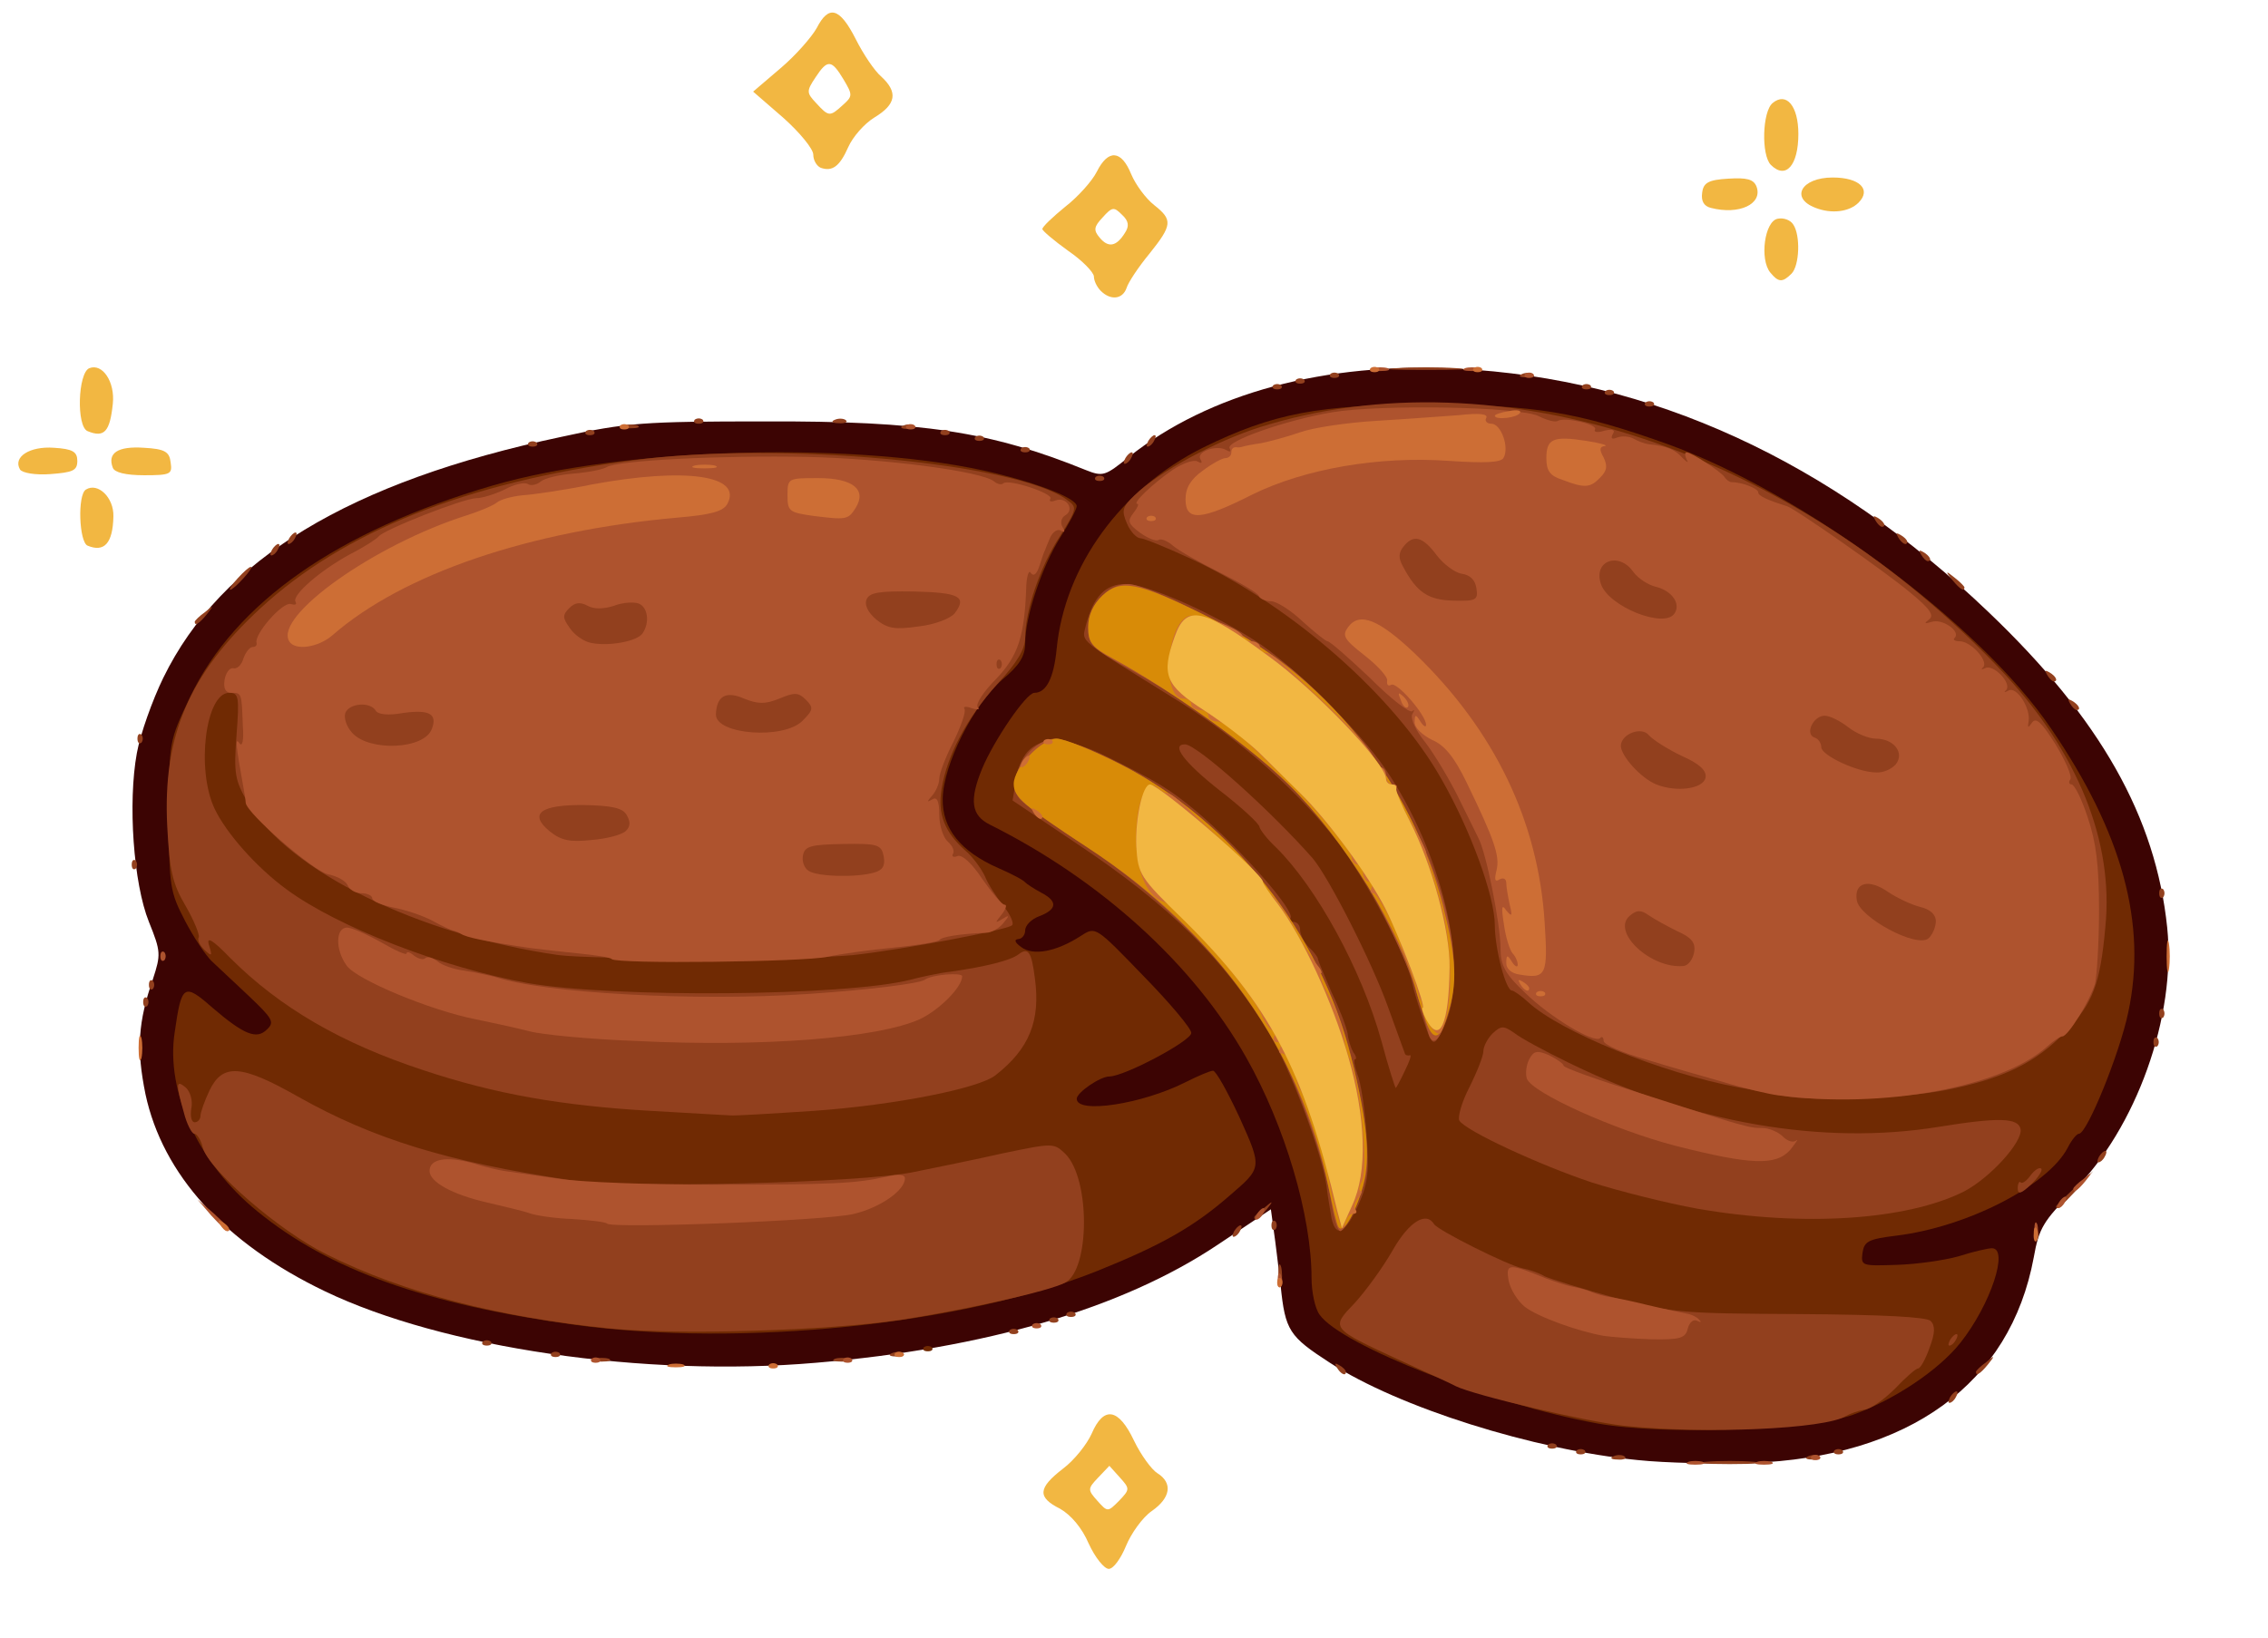 <!DOCTYPE svg PUBLIC "-//W3C//DTD SVG 20010904//EN" "http://www.w3.org/TR/2001/REC-SVG-20010904/DTD/svg10.dtd">
<svg version="1.0" xmlns="http://www.w3.org/2000/svg" width="396px" height="286px" viewBox="0 0 3960 2860" preserveAspectRatio="xMidYMid meet">
<g id="layer101" fill="#3c0403" stroke="none">
<path d="M2860 2550 c-183 -18 -418 -92 -538 -170 -71 -46 -78 -56 -86 -135 -4 -33 -9 -76 -12 -96 l-5 -37 -93 62 c-166 111 -405 181 -701 206 -300 26 -652 -26 -858 -125 -175 -84 -283 -204 -313 -344 -16 -79 -13 -126 13 -201 14 -43 14 -48 -7 -100 -27 -67 -37 -208 -21 -295 6 -33 27 -92 46 -131 101 -207 326 -343 695 -421 114 -25 144 -27 355 -27 275 -1 396 18 561 85 30 12 34 10 75 -23 140 -111 342 -166 574 -154 338 17 651 161 927 425 196 187 292 358 312 551 16 155 -54 350 -164 460 -52 52 -60 65 -69 116 -41 221 -218 349 -494 359 -62 2 -150 0 -197 -5z"/>
</g>
<g id="layer102" fill="#702a03" stroke="none">
<path d="M2789 2486 c-183 -33 -447 -136 -485 -190 -8 -11 -14 -40 -14 -64 0 -108 -46 -265 -114 -385 -92 -163 -254 -310 -448 -407 -32 -16 -36 -42 -13 -98 21 -50 77 -132 91 -132 21 0 34 -26 39 -77 14 -145 113 -280 255 -351 122 -60 204 -76 395 -75 183 0 258 12 415 68 237 85 547 314 671 497 125 183 168 342 135 496 -15 72 -72 212 -86 212 -4 0 -13 11 -20 25 -35 66 -176 138 -299 153 -49 6 -56 10 -59 30 -3 23 -1 23 60 21 35 -1 83 -8 108 -15 25 -8 51 -14 58 -14 30 0 -2 98 -55 165 -38 48 -116 100 -188 126 -77 27 -328 36 -446 15z"/>
<path d="M1613 2353 c4 -3 10 -3 14 0 3 4 0 7 -7 7 -7 0 -10 -3 -7 -7z"/>
<path d="M1005 2314 c-262 -36 -430 -96 -555 -198 -103 -83 -161 -209 -145 -313 12 -84 16 -87 66 -43 55 47 77 56 95 38 14 -13 10 -19 -32 -59 -26 -24 -55 -52 -65 -61 -10 -10 -31 -41 -46 -70 -26 -50 -28 -60 -28 -183 0 -130 0 -130 37 -208 79 -165 258 -290 528 -369 233 -68 649 -78 880 -21 78 19 140 44 140 57 0 5 -13 30 -29 55 -32 51 -61 138 -61 184 0 23 -10 39 -40 64 -50 43 -103 148 -104 208 -1 52 31 92 97 121 23 10 44 21 47 25 3 3 15 11 28 18 29 15 28 29 -3 41 -14 5 -25 16 -25 25 0 8 -6 15 -12 15 -8 1 -6 6 5 14 21 16 62 8 105 -20 25 -16 25 -16 108 70 46 47 84 92 84 100 0 14 -117 76 -143 76 -16 0 -57 28 -57 39 0 27 115 9 190 -29 22 -11 43 -20 48 -20 5 0 25 36 46 81 40 89 40 88 -17 137 -63 55 -120 87 -232 132 -235 94 -620 133 -910 94z"/>
</g>
<g id="layer103" fill="#92401e" stroke="none">
<path d="M2978 2553 c23 -2 61 -2 85 0 23 2 4 4 -43 4 -47 0 -66 -2 -42 -4z"/>
<path d="M2818 2543 c7 -3 16 -2 19 1 4 3 -2 6 -13 5 -11 0 -14 -3 -6 -6z"/>
<path d="M3158 2543 c7 -3 16 -2 19 1 4 3 -2 6 -13 5 -11 0 -14 -3 -6 -6z"/>
<path d="M2753 2533 c4 -3 10 -3 14 0 3 4 0 7 -7 7 -7 0 -10 -3 -7 -7z"/>
<path d="M3203 2533 c4 -3 10 -3 14 0 3 4 0 7 -7 7 -7 0 -10 -3 -7 -7z"/>
<path d="M2703 2523 c4 -3 10 -3 14 0 3 4 0 7 -7 7 -7 0 -10 -3 -7 -7z"/>
<path d="M2835 2490 c-69 -8 -260 -53 -293 -69 -9 -5 -53 -25 -97 -45 -123 -57 -122 -56 -79 -101 19 -21 49 -62 66 -92 28 -49 58 -68 72 -45 7 11 129 72 154 77 11 2 29 8 39 14 11 5 66 22 124 38 98 26 117 27 321 28 145 1 222 5 229 12 8 8 8 21 -2 47 -7 20 -16 36 -20 36 -4 0 -22 16 -40 35 -19 19 -43 36 -54 37 -11 2 -25 7 -32 11 -36 23 -248 32 -388 17z"/>
<path d="M3405 2440 c3 -5 8 -10 11 -10 3 0 2 5 -1 10 -3 6 -8 10 -11 10 -3 0 -2 -4 1 -10z"/>
<path d="M2334 2388 c-4 -7 -3 -8 4 -4 7 4 12 9 12 12 0 8 -9 4 -16 -8z"/>
<path d="M3450 2396 c0 -2 8 -10 18 -17 15 -13 16 -12 3 4 -13 16 -21 21 -21 13z"/>
<path d="M1038 2373 c6 -2 18 -2 25 0 6 3 1 5 -13 5 -14 0 -19 -2 -12 -5z"/>
<path d="M1458 2373 c6 -2 18 -2 25 0 6 3 1 5 -13 5 -14 0 -19 -2 -12 -5z"/>
<path d="M963 2363 c4 -3 10 -3 14 0 3 4 0 7 -7 7 -7 0 -10 -3 -7 -7z"/>
<path d="M1558 2363 c7 -3 16 -2 19 1 4 3 -2 6 -13 5 -11 0 -14 -3 -6 -6z"/>
<path d="M843 2343 c4 -3 10 -3 14 0 3 4 0 7 -7 7 -7 0 -10 -3 -7 -7z"/>
<path d="M3405 2340 c3 -5 8 -10 11 -10 3 0 2 5 -1 10 -3 6 -8 10 -11 10 -3 0 -2 -4 1 -10z"/>
<path d="M1064 2320 c-191 -19 -359 -62 -493 -129 -82 -40 -207 -148 -217 -187 -3 -13 -10 -24 -15 -24 -4 0 -13 -17 -18 -37 -14 -50 -14 -58 3 -44 8 7 13 23 10 37 -2 13 0 24 6 24 5 0 10 -5 10 -11 0 -6 7 -26 16 -45 23 -47 55 -45 154 11 131 74 261 114 475 146 95 15 509 5 600 -14 39 -8 109 -22 157 -33 87 -18 88 -18 108 1 44 44 43 202 0 225 -28 15 -172 47 -287 65 -128 19 -389 27 -509 15z"/>
<path d="M1763 2323 c4 -3 10 -3 14 0 3 4 0 7 -7 7 -7 0 -10 -3 -7 -7z"/>
<path d="M1833 2303 c4 -3 10 -3 14 0 3 4 0 7 -7 7 -7 0 -10 -3 -7 -7z"/>
<path d="M1863 2293 c4 -3 10 -3 14 0 3 4 0 7 -7 7 -7 0 -10 -3 -7 -7z"/>
<path d="M2232 2225 c0 -16 2 -22 5 -12 2 9 2 23 0 30 -3 6 -5 -1 -5 -18z"/>
<path d="M2155 2150 c3 -5 8 -10 11 -10 3 0 2 5 -1 10 -3 6 -8 10 -11 10 -3 0 -2 -4 1 -10z"/>
<path d="M2220 2140 c0 -7 3 -10 7 -7 3 4 3 10 0 14 -4 3 -7 0 -7 -7z"/>
<path d="M2325 2128 c-2 -13 -7 -39 -9 -58 -9 -59 -62 -202 -100 -265 -76 -127 -174 -224 -335 -331 l-113 -76 6 -36 c12 -75 64 -88 162 -39 86 43 106 55 153 94 77 65 175 176 164 187 -3 3 -1 6 5 6 7 0 12 6 12 14 0 8 7 21 15 30 9 8 16 18 16 20 0 3 11 29 24 59 14 29 26 61 28 72 1 11 6 26 10 33 5 6 6 12 3 12 -3 0 -1 12 4 26 6 14 13 60 16 103 5 66 3 86 -14 125 -23 50 -39 59 -47 24z"/>
<path d="M2190 2126 c0 -2 8 -10 18 -17 15 -13 16 -12 3 4 -13 16 -21 21 -21 13z"/>
<path d="M2964 2111 c-55 -10 -138 -31 -185 -46 -90 -30 -220 -90 -231 -108 -3 -6 4 -32 18 -59 13 -26 24 -54 24 -62 0 -8 7 -22 16 -31 15 -14 19 -14 38 -1 11 9 54 32 95 52 214 105 443 145 646 112 105 -17 139 -16 143 4 4 22 -53 85 -99 109 -100 50 -280 62 -465 30z"/>
<path d="M3590 2107 c0 -2 15 -16 33 -33 l32 -29 -29 33 c-28 30 -36 37 -36 29z"/>
<path d="M3523 2075 c0 -8 3 -13 5 -10 3 3 11 -3 18 -13 7 -9 15 -14 18 -11 3 3 -5 15 -17 27 -18 17 -24 19 -24 7z"/>
<path d="M3665 2020 c3 -5 8 -10 11 -10 3 0 2 5 -1 10 -3 6 -8 10 -11 10 -3 0 -2 -4 1 -10z"/>
<path d="M1135 1940 c-154 -9 -270 -29 -396 -71 -143 -47 -250 -109 -337 -196 -32 -33 -42 -38 -37 -22 6 19 5 20 -8 8 -8 -8 -13 -17 -10 -22 2 -4 -8 -29 -23 -55 -23 -39 -28 -62 -32 -139 -8 -158 38 -265 162 -380 146 -135 359 -220 651 -259 252 -34 670 4 758 69 18 13 18 15 -12 63 -35 53 -61 131 -61 177 0 21 -14 44 -49 82 -53 59 -87 123 -97 183 -7 44 5 75 42 108 13 11 28 32 34 45 5 13 20 36 32 51 12 15 19 31 15 34 -8 8 -188 42 -277 52 -75 8 -456 8 -515 0 -244 -35 -472 -147 -542 -266 -23 -39 -25 -51 -20 -118 5 -67 4 -74 -13 -74 -41 0 -58 134 -25 203 20 42 73 102 125 140 89 66 273 137 422 164 149 26 555 23 668 -6 19 -5 51 -12 70 -14 63 -9 105 -20 118 -30 17 -13 23 -6 29 42 10 74 -10 123 -69 169 -29 23 -176 52 -316 62 -76 5 -141 9 -147 8 -5 0 -68 -4 -140 -8z"/>
<path d="M3115 1914 c-11 -3 -47 -9 -80 -15 -134 -25 -311 -97 -367 -149 -12 -11 -25 -20 -28 -20 -11 0 -30 -74 -30 -114 0 -50 -42 -166 -93 -255 -81 -144 -258 -300 -433 -383 -45 -21 -87 -38 -93 -38 -6 0 -17 -11 -23 -25 -10 -23 -9 -29 13 -50 41 -40 140 -94 219 -119 416 -131 934 41 1299 430 129 139 192 294 177 443 -9 100 -22 134 -69 182 -52 55 -109 83 -211 103 -71 14 -230 20 -281 10z"/>
<path d="M2412 1818 c-35 -126 -114 -269 -184 -338 -16 -15 -28 -31 -29 -36 0 -5 -31 -34 -70 -64 -62 -49 -85 -80 -60 -80 21 0 150 116 223 199 28 33 104 182 132 261 15 41 28 77 29 80 1 3 5 4 9 3 3 -1 -1 11 -9 27 -8 17 -15 30 -16 30 -1 0 -13 -37 -25 -82z"/>
<path d="M3760 1820 c0 -7 3 -10 7 -7 3 4 3 10 0 14 -4 3 -7 0 -7 -7z"/>
<path d="M2497 1813 c-5 -9 -28 -78 -31 -96 -11 -50 -79 -178 -131 -247 -66 -86 -172 -180 -275 -244 -183 -114 -171 -103 -164 -134 13 -50 34 -72 69 -72 37 0 145 47 225 98 65 41 183 157 229 225 98 144 146 344 106 441 -16 37 -21 42 -28 29z"/>
<path d="M3770 1770 c0 -7 3 -10 7 -7 3 4 3 10 0 14 -4 3 -7 0 -7 -7z"/>
<path d="M250 1750 c0 -7 3 -10 7 -7 3 4 3 10 0 14 -4 3 -7 0 -7 -7z"/>
<path d="M260 1720 c0 -7 3 -10 7 -7 3 4 3 10 0 14 -4 3 -7 0 -7 -7z"/>
<path d="M3770 1560 c0 -7 3 -10 7 -7 3 4 3 10 0 14 -4 3 -7 0 -7 -7z"/>
<path d="M230 1510 c0 -7 3 -10 7 -7 3 4 3 10 0 14 -4 3 -7 0 -7 -7z"/>
<path d="M240 1290 c0 -7 3 -10 7 -7 3 4 3 10 0 14 -4 3 -7 0 -7 -7z"/>
<path d="M3614 1228 c-4 -7 -3 -8 4 -4 12 7 16 16 8 16 -3 0 -8 -5 -12 -12z"/>
<path d="M3574 1178 c-4 -7 -3 -8 4 -4 12 7 16 16 8 16 -3 0 -8 -5 -12 -12z"/>
<path d="M340 1086 c0 -2 8 -10 18 -17 15 -13 16 -12 3 4 -13 16 -21 21 -21 13z"/>
<path d="M415 1010 c10 -11 20 -20 23 -20 3 0 -3 9 -13 20 -10 11 -20 20 -23 20 -3 0 3 -9 13 -20z"/>
<path d="M3409 1013 c-13 -16 -12 -17 4 -4 9 7 17 15 17 17 0 8 -8 3 -21 -13z"/>
<path d="M3354 968 c-4 -7 -3 -8 4 -4 12 7 16 16 8 16 -3 0 -8 -5 -12 -12z"/>
<path d="M475 960 c3 -5 8 -10 11 -10 3 0 2 5 -1 10 -3 6 -8 10 -11 10 -3 0 -2 -4 1 -10z"/>
<path d="M505 940 c3 -5 8 -10 11 -10 3 0 2 5 -1 10 -3 6 -8 10 -11 10 -3 0 -2 -4 1 -10z"/>
<path d="M3314 938 c-4 -7 -3 -8 4 -4 7 4 12 9 12 12 0 8 -9 4 -16 -8z"/>
<path d="M3274 908 c-4 -7 -3 -8 4 -4 12 7 16 16 8 16 -3 0 -8 -5 -12 -12z"/>
<path d="M1913 833 c4 -3 10 -3 14 0 3 4 0 7 -7 7 -7 0 -10 -3 -7 -7z"/>
<path d="M1965 800 c3 -5 8 -10 11 -10 3 0 2 5 -1 10 -3 6 -8 10 -11 10 -3 0 -2 -4 1 -10z"/>
<path d="M1783 783 c4 -3 10 -3 14 0 3 4 0 7 -7 7 -7 0 -10 -3 -7 -7z"/>
<path d="M923 773 c4 -3 10 -3 14 0 3 4 0 7 -7 7 -7 0 -10 -3 -7 -7z"/>
<path d="M2005 770 c3 -5 8 -10 11 -10 3 0 2 5 -1 10 -3 6 -8 10 -11 10 -3 0 -2 -4 1 -10z"/>
<path d="M1703 763 c4 -3 10 -3 14 0 3 4 0 7 -7 7 -7 0 -10 -3 -7 -7z"/>
<path d="M1023 753 c4 -3 10 -3 14 0 3 4 0 7 -7 7 -7 0 -10 -3 -7 -7z"/>
<path d="M1643 753 c4 -3 10 -3 14 0 3 4 0 7 -7 7 -7 0 -10 -3 -7 -7z"/>
<path d="M1088 743 c6 -2 18 -2 25 0 6 3 1 5 -13 5 -14 0 -19 -2 -12 -5z"/>
<path d="M1578 743 c7 -3 16 -2 19 1 4 3 -2 6 -13 5 -11 0 -14 -3 -6 -6z"/>
<path d="M1213 733 c4 -3 10 -3 14 0 3 4 0 7 -7 7 -7 0 -10 -3 -7 -7z"/>
<path d="M1458 733 c7 -3 16 -2 19 1 4 3 -2 6 -13 5 -11 0 -14 -3 -6 -6z"/>
<path d="M2873 703 c4 -3 10 -3 14 0 3 4 0 7 -7 7 -7 0 -10 -3 -7 -7z"/>
<path d="M2803 683 c4 -3 10 -3 14 0 3 4 0 7 -7 7 -7 0 -10 -3 -7 -7z"/>
<path d="M2223 673 c4 -3 10 -3 14 0 3 4 0 7 -7 7 -7 0 -10 -3 -7 -7z"/>
<path d="M2763 673 c4 -3 10 -3 14 0 3 4 0 7 -7 7 -7 0 -10 -3 -7 -7z"/>
<path d="M2263 663 c4 -3 10 -3 14 0 3 4 0 7 -7 7 -7 0 -10 -3 -7 -7z"/>
<path d="M2323 653 c4 -3 10 -3 14 0 3 4 0 7 -7 7 -7 0 -10 -3 -7 -7z"/>
<path d="M2658 653 c7 -3 16 -2 19 1 4 3 -2 6 -13 5 -11 0 -14 -3 -6 -6z"/>
<path d="M2438 643 c28 -2 76 -2 105 0 28 2 5 3 -53 3 -58 0 -81 -1 -52 -3z"/>
</g>
<g id="layer104" fill="#ae532e" stroke="none">
<path d="M2948 2553 c6 -2 18 -2 25 0 6 3 1 5 -13 5 -14 0 -19 -2 -12 -5z"/>
<path d="M3068 2553 c6 -2 18 -2 25 0 6 3 1 5 -13 5 -14 0 -19 -2 -12 -5z"/>
<path d="M3163 2543 c4 -3 10 -3 14 0 3 4 0 7 -7 7 -7 0 -10 -3 -7 -7z"/>
<path d="M1033 2373 c4 -3 10 -3 14 0 3 4 0 7 -7 7 -7 0 -10 -3 -7 -7z"/>
<path d="M1473 2373 c4 -3 10 -3 14 0 3 4 0 7 -7 7 -7 0 -10 -3 -7 -7z"/>
<path d="M2800 2333 c-45 -8 -115 -33 -138 -51 -12 -10 -25 -30 -28 -46 -5 -30 0 -30 66 -3 14 5 34 12 45 14 11 2 27 6 35 10 8 3 22 7 30 8 8 1 38 7 66 14 29 7 59 13 68 15 8 1 19 6 23 11 4 4 3 5 -3 2 -7 -4 -14 2 -17 13 -4 17 -13 20 -64 19 -32 -1 -69 -4 -83 -6z"/>
<path d="M1803 2313 c4 -3 10 -3 14 0 3 4 0 7 -7 7 -7 0 -10 -3 -7 -7z"/>
<path d="M2231 2234 c0 -11 3 -14 6 -6 3 7 2 16 -1 19 -3 4 -6 -2 -5 -13z"/>
<path d="M3552 2150 c0 -14 2 -19 5 -12 2 6 2 18 0 25 -3 6 -5 1 -5 -13z"/>
<path d="M369 2123 l-24 -28 28 24 c25 23 32 31 24 31 -2 0 -14 -12 -28 -27z"/>
<path d="M2325 2103 c-11 -76 -60 -215 -107 -299 -59 -107 -192 -241 -323 -327 -55 -35 -106 -72 -114 -81 -28 -33 16 -106 63 -106 14 0 66 21 116 47 173 88 321 264 384 456 30 92 50 217 41 260 -9 41 -35 97 -45 97 -4 0 -11 -21 -15 -47z"/>
<path d="M1060 2137 c-3 -3 -30 -6 -60 -8 -30 -1 -64 -6 -75 -10 -11 -4 -45 -12 -75 -19 -61 -14 -100 -36 -100 -55 0 -21 29 -26 74 -14 22 7 48 13 56 14 8 1 49 7 91 13 43 7 166 11 275 11 208 0 248 -2 302 -14 21 -5 32 -4 32 3 0 21 -43 51 -89 62 -47 12 -422 26 -431 17z"/>
<path d="M2195 2120 c3 -5 8 -10 11 -10 3 0 2 5 -1 10 -3 6 -8 10 -11 10 -3 0 -2 -4 1 -10z"/>
<path d="M3595 2100 c3 -5 8 -10 11 -10 3 0 2 5 -1 10 -3 6 -8 10 -11 10 -3 0 -2 -4 1 -10z"/>
<path d="M3620 2076 c0 -2 8 -10 18 -17 15 -13 16 -12 3 4 -13 16 -21 21 -21 13z"/>
<path d="M2925 2001 c-107 -28 -249 -92 -259 -117 -3 -9 -1 -24 4 -34 8 -15 14 -16 35 -7 14 7 25 15 25 18 0 4 60 25 133 48 186 60 191 61 214 61 12 0 28 7 36 15 8 8 18 11 23 7 5 -4 0 3 -10 16 -25 28 -67 27 -201 -7z"/>
<path d="M3105 1913 c-16 -2 -59 -12 -95 -23 -36 -10 -98 -28 -137 -40 -40 -11 -73 -26 -73 -32 0 -6 -3 -9 -6 -5 -10 10 -87 -36 -131 -79 -35 -33 -43 -48 -43 -77 0 -42 -25 -169 -39 -194 -5 -10 -21 -43 -36 -73 -15 -30 -40 -72 -56 -93 -17 -21 -27 -42 -23 -50 4 -6 4 -9 0 -5 -5 4 -38 -22 -74 -58 -37 -35 -70 -64 -74 -64 -3 0 -23 -16 -44 -35 -20 -19 -45 -35 -55 -35 -9 0 -19 -4 -21 -9 -1 -5 -32 -23 -68 -41 -36 -18 -73 -39 -82 -47 -9 -8 -21 -13 -25 -10 -5 3 -19 -3 -33 -13 -20 -15 -22 -20 -11 -34 7 -9 10 -16 7 -16 -10 0 25 -34 61 -59 18 -12 38 -19 44 -15 7 4 9 3 5 -4 -8 -13 29 -26 45 -16 7 4 9 3 6 -3 -8 -12 97 -49 179 -63 84 -14 329 -10 361 7 14 7 29 11 33 8 12 -7 70 6 65 15 -3 5 5 6 17 2 14 -3 19 -1 14 6 -4 8 -2 10 8 6 8 -3 21 -2 28 2 7 4 19 9 28 10 30 3 45 9 58 24 8 8 11 9 7 3 -3 -7 -4 -13 0 -13 8 0 59 33 66 43 3 5 9 9 12 9 18 0 47 11 47 18 0 6 15 13 50 24 14 4 171 114 213 149 37 30 45 42 35 49 -9 7 -8 8 5 4 19 -6 51 17 40 28 -4 3 0 6 9 6 19 0 50 34 41 45 -5 4 -3 5 3 2 14 -8 47 26 37 38 -5 4 -3 5 4 1 14 -8 39 31 35 54 -2 12 -1 12 6 2 7 -10 17 0 41 38 17 28 29 55 26 61 -4 5 -2 9 2 9 5 0 18 26 28 57 15 44 20 84 20 163 0 58 -4 115 -7 128 -9 30 -47 92 -57 92 -4 0 -16 8 -27 18 -79 71 -288 109 -469 85z m-147 -250 c3 -17 -5 -26 -30 -37 -18 -9 -40 -21 -50 -28 -13 -9 -20 -9 -32 1 -34 28 37 94 94 88 8 -1 16 -12 18 -24z m422 -54 c0 -12 -10 -21 -27 -25 -16 -4 -41 -16 -56 -26 -34 -24 -60 -17 -55 14 4 30 104 84 125 67 7 -6 13 -20 13 -30z m-402 -251 c2 -12 -10 -24 -42 -38 -25 -12 -50 -28 -57 -36 -13 -16 -49 -2 -49 19 1 18 35 56 62 67 35 14 82 8 86 -12z m332 -23 c16 -20 -3 -45 -35 -45 -12 0 -34 -9 -48 -20 -14 -11 -32 -20 -41 -20 -20 0 -35 32 -18 38 7 2 12 10 12 17 0 14 63 44 96 44 12 1 27 -6 34 -14z m-386 -264 c11 -17 -5 -39 -32 -46 -14 -3 -32 -15 -40 -26 -25 -36 -70 -20 -57 20 12 40 112 80 129 52z m-346 -43 c-2 -15 -11 -24 -26 -26 -12 -2 -32 -17 -44 -33 -24 -32 -40 -36 -57 -15 -9 11 -10 20 -1 36 24 45 44 58 88 59 39 1 43 -1 40 -21z"/>
<path d="M1110 1818 c-80 -3 -164 -11 -186 -17 -23 -6 -65 -15 -94 -21 -77 -15 -208 -69 -225 -94 -20 -28 -19 -66 1 -66 8 0 35 12 60 26 24 14 44 23 44 19 0 -4 6 -2 13 4 8 6 17 8 20 4 4 -3 13 0 21 6 8 7 29 14 46 16 18 3 42 8 54 11 86 29 351 43 546 30 104 -7 195 -18 205 -25 12 -9 65 -13 65 -6 0 19 -40 59 -74 75 -73 33 -273 49 -496 38z"/>
<path d="M2495 1808 c-2 -7 -11 -38 -20 -69 -17 -62 -78 -186 -124 -253 -75 -108 -219 -230 -378 -317 -67 -37 -73 -43 -73 -73 0 -38 34 -76 69 -76 39 0 222 96 288 150 189 157 317 437 273 595 -13 48 -27 65 -35 43z"/>
<path d="M280 1670 c0 -7 3 -10 7 -7 3 4 3 10 0 14 -4 3 -7 0 -7 -7z"/>
<path d="M1068 1675 c-2 -3 -29 -7 -59 -10 -30 -3 -66 -7 -81 -9 -82 -12 -114 -19 -123 -25 -5 -3 -12 -6 -15 -6 -3 -1 -19 -8 -35 -17 -17 -9 -47 -19 -68 -23 -20 -4 -37 -11 -37 -16 0 -5 -9 -9 -19 -9 -10 0 -21 -6 -24 -14 -3 -7 -18 -16 -34 -19 -25 -5 -142 -106 -144 -125 0 -4 -2 -16 -4 -27 -13 -72 -15 -89 -7 -77 5 7 8 -4 6 -30 -2 -58 -2 -58 -20 -58 -10 0 -14 -7 -12 -22 2 -13 9 -22 15 -21 7 2 15 -6 18 -17 4 -11 11 -20 16 -20 5 0 8 -3 7 -7 -5 -15 46 -73 60 -68 7 2 11 1 8 -4 -7 -11 42 -54 95 -83 24 -12 47 -27 50 -31 9 -12 149 -67 171 -67 10 0 32 -7 49 -15 16 -9 34 -13 40 -10 5 4 16 2 23 -4 7 -6 33 -12 58 -14 25 -2 50 -7 57 -11 18 -12 201 -21 351 -18 134 3 305 25 326 43 6 5 13 6 16 3 9 -8 88 18 82 27 -3 5 1 6 9 3 19 -7 34 16 17 26 -7 4 -9 13 -5 20 5 8 4 11 -2 7 -6 -4 -14 1 -19 11 -4 9 -8 19 -9 22 -2 3 -6 16 -10 28 -5 15 -10 19 -15 13 -3 -7 -7 3 -8 21 -3 90 -14 123 -53 164 -22 22 -36 44 -32 49 5 4 0 5 -10 2 -10 -4 -16 -3 -13 1 3 5 -6 30 -19 57 -14 27 -25 56 -25 65 0 9 -6 22 -12 29 -10 11 -10 13 0 7 8 -5 12 3 12 27 0 19 7 40 15 47 8 7 12 16 9 21 -3 5 1 7 8 4 8 -3 26 14 43 40 17 24 34 45 39 45 5 0 2 8 -5 17 -12 15 -12 16 1 8 13 -8 13 -6 2 7 -7 9 -21 17 -30 17 -47 2 -78 7 -82 13 -3 3 -39 9 -80 13 -41 4 -93 11 -115 16 -41 9 -368 13 -377 4z m458 -151 c15 -4 20 -12 17 -28 -4 -21 -10 -23 -71 -22 -57 1 -67 4 -70 20 -2 10 2 22 10 27 15 10 82 12 114 3z m-433 -73 c8 -8 8 -16 1 -28 -7 -12 -26 -16 -73 -17 -77 -1 -99 15 -61 46 20 16 35 19 73 15 26 -2 53 -9 60 -16z m-339 -178 c10 -26 -4 -34 -49 -28 -27 5 -45 3 -49 -4 -10 -16 -46 -13 -53 4 -3 9 2 24 12 35 30 33 126 29 139 -7z m647 -14 c19 -19 20 -23 6 -37 -13 -13 -20 -13 -46 -2 -25 10 -37 10 -62 0 -32 -14 -48 -4 -49 28 0 35 118 44 151 11z m346 -106 c-4 -3 -7 0 -7 7 0 7 3 10 7 7 3 -4 3 -10 0 -14z m-625 -47 c13 -19 9 -46 -7 -52 -8 -3 -28 -2 -43 4 -19 6 -35 6 -46 0 -13 -7 -22 -6 -32 4 -12 12 -12 17 1 35 8 12 25 24 38 26 31 6 80 -3 89 -17z m545 -35 c22 -29 8 -36 -71 -38 -62 -1 -78 2 -83 14 -4 10 3 23 17 35 20 16 33 18 74 12 28 -3 56 -14 63 -23z"/>
<path d="M1583 743 c4 -3 10 -3 14 0 3 4 0 7 -7 7 -7 0 -10 -3 -7 -7z"/>
<path d="M2663 653 c4 -3 10 -3 14 0 3 4 0 7 -7 7 -7 0 -10 -3 -7 -7z"/>
<path d="M2398 643 c6 -2 18 -2 25 0 6 3 1 5 -13 5 -14 0 -19 -2 -12 -5z"/>
<path d="M2558 643 c6 -2 18 -2 25 0 6 3 1 5 -13 5 -14 0 -19 -2 -12 -5z"/>
</g>
<g id="layer105" fill="#d88b07" stroke="none">
<path d="M2337 2143 c-3 -4 -10 -35 -17 -68 -49 -241 -195 -447 -420 -594 -114 -75 -130 -89 -130 -112 0 -28 49 -79 75 -79 13 0 63 20 112 45 195 100 347 293 402 511 29 114 34 175 21 225 -13 48 -35 85 -43 72z"/>
<path d="M2490 1785 c-5 -14 -13 -38 -17 -53 -25 -103 -126 -266 -223 -362 -64 -64 -206 -165 -307 -220 -37 -20 -43 -28 -43 -55 0 -21 9 -40 25 -55 31 -29 61 -24 180 35 209 102 359 287 415 509 23 91 25 133 8 187 -13 45 -25 49 -38 14z"/>
</g>
<g id="layer106" fill="#cd6e35" stroke="none">
<path d="M1168 2383 c6 -2 18 -2 25 0 6 3 1 5 -13 5 -14 0 -19 -2 -12 -5z"/>
<path d="M1343 2383 c4 -3 10 -3 14 0 3 4 0 7 -7 7 -7 0 -10 -3 -7 -7z"/>
<path d="M1563 2363 c4 -3 10 -3 14 0 3 4 0 7 -7 7 -7 0 -10 -3 -7 -7z"/>
<path d="M2230 2240 c0 -7 3 -10 7 -7 3 4 3 10 0 14 -4 3 -7 0 -7 -7z"/>
<path d="M3551 2154 c0 -11 3 -14 6 -6 3 7 2 16 -1 19 -3 4 -6 -2 -5 -13z"/>
<path d="M384 2138 c-4 -7 -3 -8 4 -4 12 7 16 16 8 16 -3 0 -8 -5 -12 -12z"/>
<path d="M2336 2125 c-5 -16 -10 -37 -12 -45 -8 -44 -15 -77 -21 -90 -3 -8 -8 -23 -10 -33 -2 -10 -9 -28 -15 -40 -7 -12 -13 -24 -13 -27 -4 -23 -18 -50 -26 -50 -6 0 -7 -4 -4 -10 3 -5 1 -10 -5 -10 -6 0 -8 -4 -5 -10 3 -5 3 -10 -2 -10 -4 0 -14 -12 -20 -27 -20 -46 -145 -189 -171 -198 -27 -8 -45 -46 -48 -98 -3 -71 17 -123 40 -99 4 4 11 7 14 7 4 0 17 9 28 20 12 11 48 45 80 75 33 30 59 58 59 63 0 5 7 14 15 20 8 7 26 32 39 57 13 25 31 53 39 63 8 9 12 17 8 17 -3 0 1 15 11 33 9 17 18 35 19 40 1 4 2 8 3 10 2 1 4 13 7 27 2 14 7 32 11 40 18 43 33 190 21 213 -5 9 -6 17 -2 17 3 0 1 6 -5 13 -6 8 -8 17 -4 20 3 4 1 7 -5 7 -6 0 -12 8 -14 18 -3 12 -6 8 -12 -13z"/>
<path d="M242 1830 c0 -19 2 -27 5 -17 2 9 2 25 0 35 -3 9 -5 1 -5 -18z"/>
<path d="M2501 1797 c-7 -9 -14 -24 -16 -34 -2 -10 -4 -18 -5 -18 -1 0 -3 -7 -5 -15 -2 -8 -9 -28 -16 -45 -7 -16 -13 -32 -13 -35 -3 -20 -41 -90 -48 -90 -5 0 -6 -4 -3 -10 3 -5 1 -10 -4 -10 -6 0 -11 -7 -11 -15 0 -8 -4 -15 -10 -15 -5 0 -10 -6 -10 -13 0 -11 -86 -112 -120 -142 -6 -5 -31 -29 -55 -52 -24 -24 -50 -43 -59 -43 -9 0 -16 -4 -16 -10 0 -5 -7 -10 -15 -10 -8 0 -15 -4 -15 -10 0 -5 -6 -10 -14 -10 -38 0 -30 -129 9 -144 16 -6 95 23 95 36 0 4 7 8 15 8 8 0 15 5 15 10 0 6 5 10 10 10 6 0 18 8 28 18 10 9 41 38 68 63 58 54 94 95 94 109 0 6 5 10 10 10 6 0 10 7 10 15 0 8 5 15 12 15 6 0 9 3 5 6 -3 3 8 28 24 55 16 28 29 53 29 58 0 4 10 37 21 72 22 67 28 169 12 223 -8 25 -10 26 -22 13z"/>
<path d="M2683 1733 c4 -3 10 -3 14 0 3 4 0 7 -7 7 -7 0 -10 -3 -7 -7z"/>
<path d="M2654 1718 c-4 -7 -3 -8 4 -4 7 4 12 9 12 12 0 8 -9 4 -16 -8z"/>
<path d="M2653 1702 c-14 -2 -23 -10 -23 -20 0 -15 2 -15 10 -2 5 8 10 10 10 5 0 -6 -4 -15 -9 -20 -5 -6 -12 -28 -15 -50 -5 -31 -4 -37 4 -25 10 12 11 10 6 -10 -3 -14 -6 -31 -6 -38 0 -7 -5 -10 -12 -6 -8 5 -9 0 -5 -16 6 -25 -3 -52 -53 -155 -21 -43 -38 -64 -60 -73 -16 -8 -30 -21 -30 -30 0 -15 2 -15 10 -2 5 8 10 11 10 6 0 -17 -51 -76 -61 -70 -5 3 -8 0 -7 -7 2 -6 -16 -26 -39 -44 -37 -29 -40 -35 -29 -50 20 -27 54 -13 117 47 138 133 215 292 226 469 6 92 3 99 -44 91z"/>
<path d="M3783 1670 c0 -25 2 -35 4 -22 2 12 2 32 0 45 -2 12 -4 2 -4 -23z"/>
<path d="M1804 1418 c-4 -7 -3 -8 4 -4 7 4 12 9 12 12 0 8 -9 4 -16 -8z"/>
<path d="M1785 1330 c3 -5 8 -10 11 -10 3 0 2 5 -1 10 -3 6 -8 10 -11 10 -3 0 -2 -4 1 -10z"/>
<path d="M1823 1293 c4 -3 10 -3 14 0 3 4 0 7 -7 7 -7 0 -10 -3 -7 -7z"/>
<path d="M2446 1223 c-6 -14 -5 -15 5 -6 7 7 10 15 7 18 -3 3 -9 -2 -12 -12z"/>
<path d="M505 1120 c-27 -44 149 -169 310 -220 22 -7 46 -17 52 -22 7 -6 27 -11 45 -13 18 -1 73 -9 122 -19 163 -30 263 -16 236 34 -7 13 -28 19 -87 24 -259 23 -479 98 -602 205 -25 22 -66 28 -76 11z"/>
<path d="M1420 901 c-42 -6 -45 -8 -45 -36 0 -30 1 -30 54 -30 60 0 85 20 65 52 -13 21 -17 21 -74 14z"/>
<path d="M2003 903 c4 -3 10 -3 14 0 3 4 0 7 -7 7 -7 0 -10 -3 -7 -7z"/>
<path d="M2070 872 c0 -20 9 -35 30 -50 16 -12 34 -22 40 -22 5 0 10 -4 10 -10 0 -6 3 -9 8 -9 4 1 9 0 12 -1 3 -1 17 -4 32 -6 15 -3 45 -11 68 -19 22 -8 82 -17 133 -20 51 -3 116 -8 145 -10 35 -4 51 -2 47 5 -3 5 1 10 9 10 17 0 32 42 21 60 -5 8 -34 9 -94 5 -124 -9 -254 14 -345 59 -89 45 -116 47 -116 8z"/>
<path d="M2728 838 c-22 -7 -28 -16 -28 -38 0 -34 12 -39 70 -30 25 4 39 8 32 9 -9 1 -10 6 -2 20 7 15 6 23 -6 35 -17 18 -27 19 -66 4z"/>
<path d="M1213 813 c9 -2 25 -2 35 0 9 3 1 5 -18 5 -19 0 -27 -2 -17 -5z"/>
<path d="M1083 743 c4 -3 10 -3 14 0 3 4 0 7 -7 7 -7 0 -10 -3 -7 -7z"/>
<path d="M2610 726 c0 -2 11 -6 25 -8 13 -3 22 -1 19 3 -5 9 -44 13 -44 5z"/>
<path d="M2393 643 c4 -3 10 -3 14 0 3 4 0 7 -7 7 -7 0 -10 -3 -7 -7z"/>
<path d="M2573 643 c4 -3 10 -3 14 0 3 4 0 7 -7 7 -7 0 -10 -3 -7 -7z"/>
</g>
<g id="layer107" fill="#f2b742" stroke="none">
<path d="M1901 2696 c-12 -28 -31 -50 -50 -61 -40 -20 -39 -36 5 -70 20 -15 42 -43 50 -61 21 -49 47 -45 74 12 12 25 31 51 41 57 27 17 23 43 -10 66 -16 11 -36 39 -45 61 -9 22 -22 40 -30 40 -8 0 -24 -20 -35 -44z m54 -116 l-18 -20 -20 21 c-18 19 -18 21 -1 40 18 20 18 20 38 0 19 -20 19 -21 1 -41z"/>
<path d="M2335 2115 c-59 -248 -119 -361 -268 -508 -77 -75 -80 -80 -83 -129 -2 -48 11 -108 24 -108 17 1 198 157 197 170 0 3 12 21 27 40 42 56 94 168 122 265 31 108 34 202 7 260 l-18 40 -8 -30z"/>
<path d="M2490 1780 c-6 -11 -8 -20 -6 -20 7 0 -39 -121 -65 -173 -30 -59 -101 -155 -149 -202 -22 -22 -55 -54 -73 -72 -18 -17 -60 -50 -94 -72 -68 -44 -76 -62 -52 -129 20 -57 49 -51 164 34 83 60 205 188 205 214 0 6 5 10 10 10 6 0 9 3 8 8 -1 4 10 30 24 57 38 74 70 191 69 254 -1 100 -17 136 -41 91z"/>
<path d="M153 953 c-15 -6 -18 -89 -3 -98 21 -13 49 14 48 47 -1 47 -16 63 -45 51z"/>
<path d="M35 820 c-13 -22 17 -41 59 -38 33 2 41 7 41 23 0 17 -8 20 -47 23 -26 2 -49 -2 -53 -8z"/>
<path d="M197 817 c-10 -26 9 -38 54 -35 37 2 45 7 47 26 3 20 0 22 -46 22 -33 0 -52 -5 -55 -13z"/>
<path d="M153 753 c-20 -8 -17 -102 3 -110 23 -9 45 24 41 62 -5 49 -15 60 -44 48z"/>
<path d="M1922 508 c-7 -7 -12 -18 -12 -25 0 -7 -20 -28 -45 -45 -25 -18 -45 -35 -45 -38 0 -4 18 -21 40 -39 22 -17 47 -45 55 -61 20 -40 43 -38 60 4 8 19 26 43 40 54 33 26 32 35 -8 85 -19 23 -37 50 -40 60 -7 20 -28 22 -45 5z m42 -101 c8 -12 7 -21 -5 -32 -14 -14 -17 -14 -34 5 -15 16 -16 22 -5 35 15 18 29 16 44 -8z"/>
<path d="M3091 476 c-19 -23 -10 -90 13 -94 10 -2 22 2 27 10 13 19 11 72 -3 86 -16 16 -23 15 -37 -2z"/>
<path d="M2987 363 c-12 -3 -17 -12 -15 -26 2 -18 11 -23 46 -25 32 -2 44 1 49 14 11 30 -30 50 -80 37z"/>
<path d="M3170 363 c-45 -17 -25 -53 30 -53 47 0 68 21 45 44 -16 16 -47 20 -75 9z"/>
<path d="M1433 293 c-7 -3 -13 -13 -13 -23 0 -10 -24 -39 -52 -64 l-53 -46 48 -41 c26 -22 54 -54 63 -70 21 -41 40 -36 68 19 13 26 33 56 45 66 29 27 26 48 -12 71 -18 11 -38 34 -46 52 -15 34 -28 43 -48 36z m38 -109 c18 -16 18 -18 2 -45 -21 -35 -28 -36 -49 -4 -16 24 -16 27 1 45 22 24 24 24 46 4z"/>
<path d="M3092 288 c-17 -17 -15 -93 3 -108 24 -20 45 5 45 54 0 55 -22 80 -48 54z"/>
</g>


</svg>